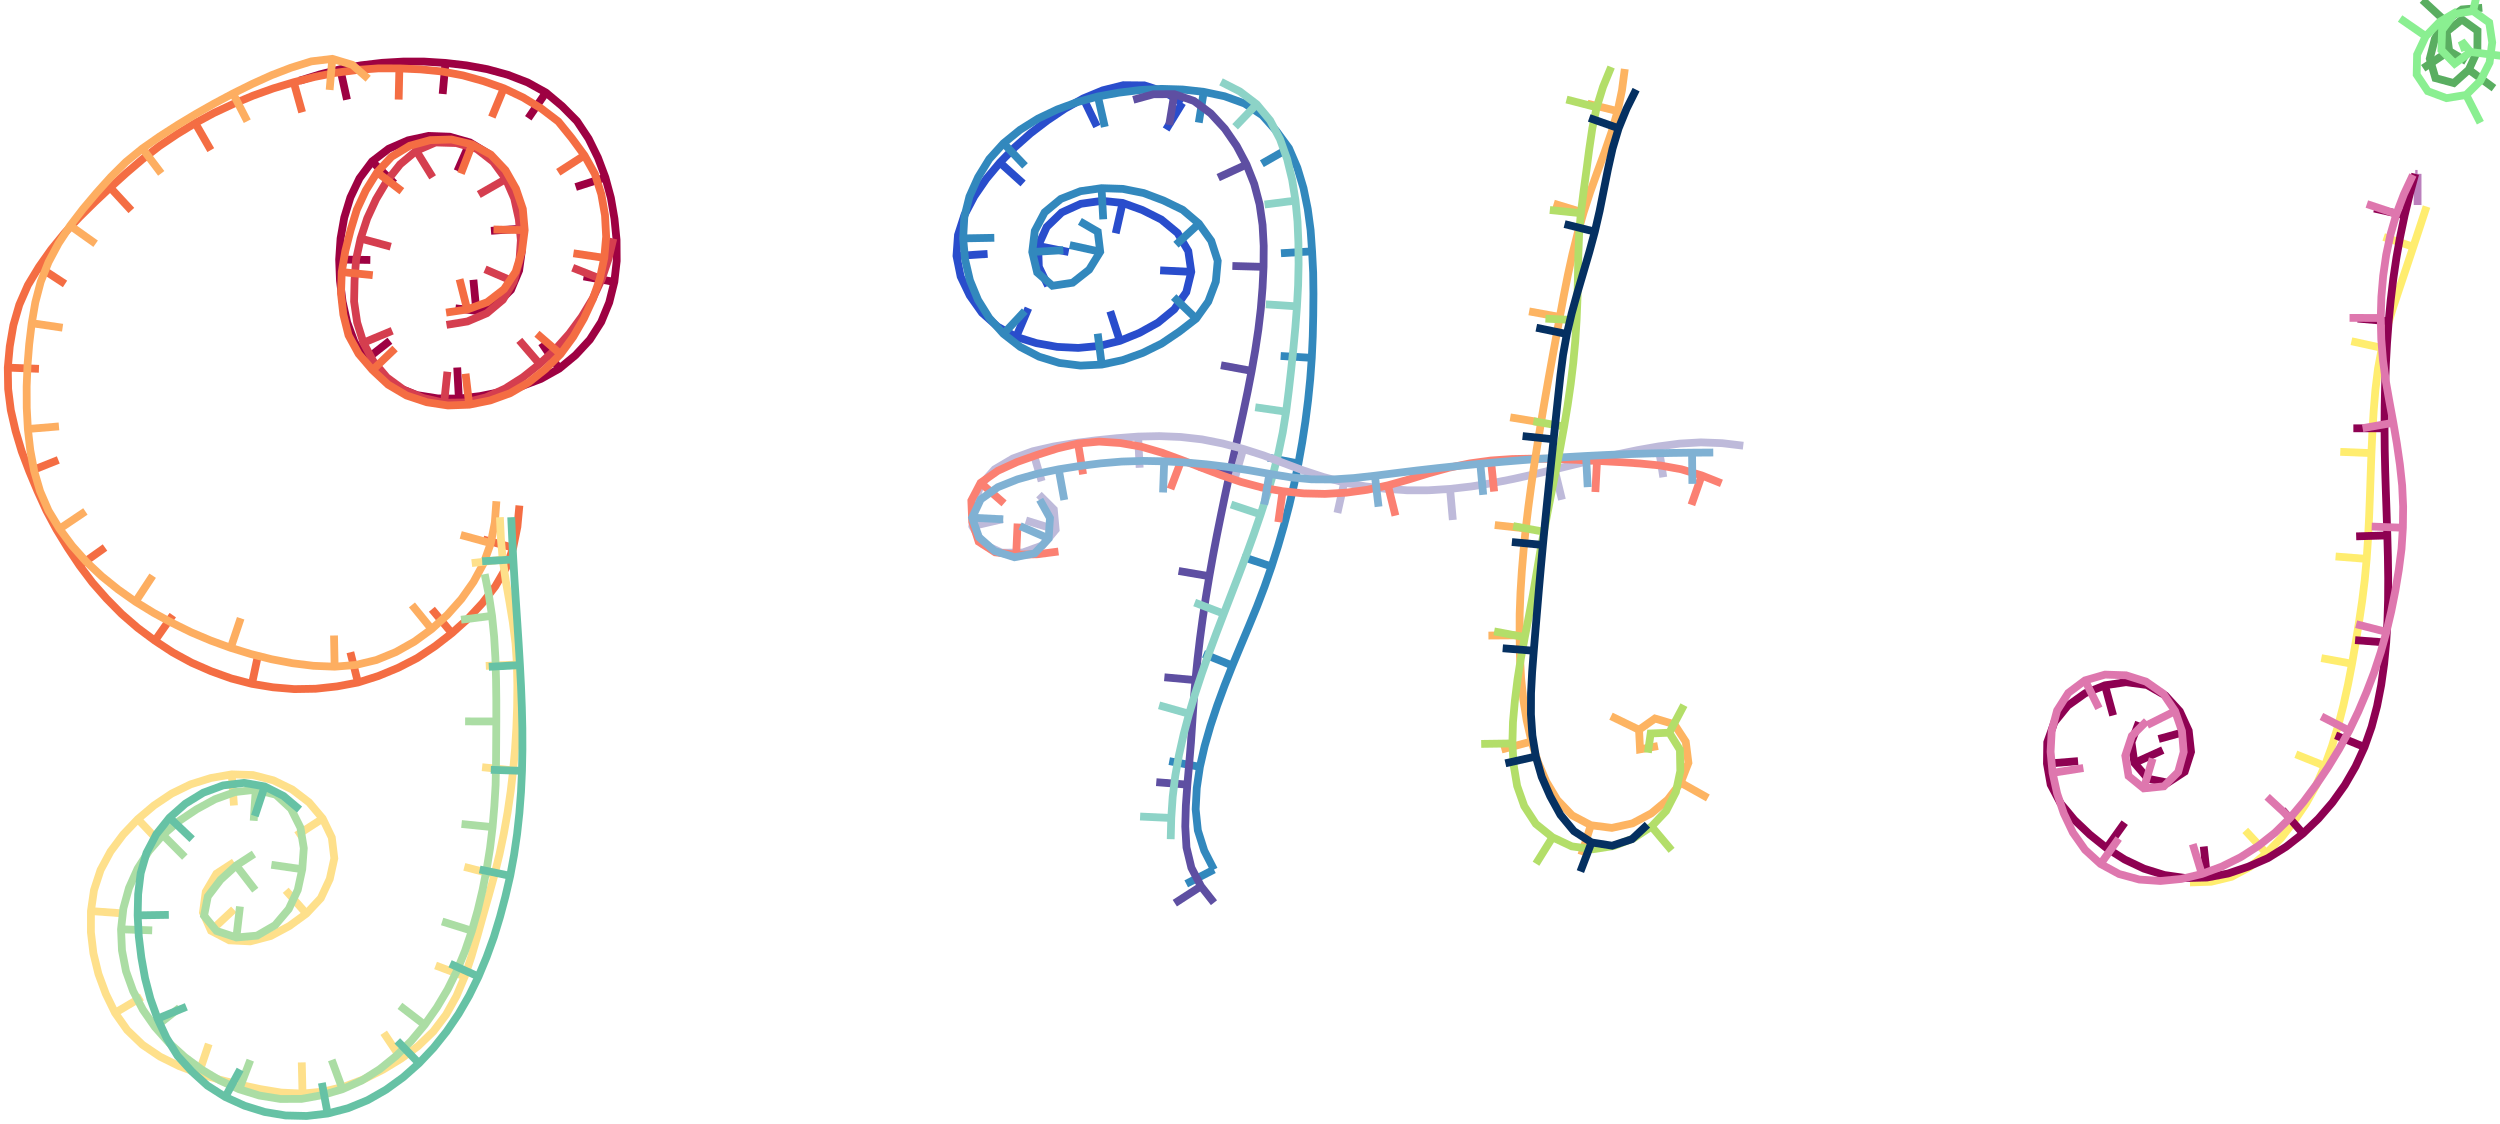 <svg viewBox = '-320.702 -144.159 641.404 288.318' xmlns = 'http://www.w3.org/2000/svg'>
<path stroke-width='2' fill='none' stroke='#9E0142' d='M -243.844 -123.459 L -238.659 -125.067 L -233.399 -126.404 L -228.065 -127.402 L -222.676 -128.041 L -217.259 -128.361 L -211.833 -128.357 L -206.417 -128.015 L -201.026 -127.389 L -195.688 -126.41 L -190.453 -124.983 L -185.389 -123.033 L -180.645 -120.416 L -176.486 -116.927 L -172.683 -113.082 L -169.682 -108.573 L -167.293 -103.705 L -165.386 -98.627 L -163.973 -93.391 L -163.054 -88.045 L -162.522 -82.644 L -162.481 -77.218 L -163.089 -71.826 L -164.397 -66.563 L -166.456 -61.552 L -169.375 -57.002 L -173.06 -53.022 L -177.228 -49.574 L -181.952 -46.937 L -187.023 -45.024 L -192.26 -43.604 L -197.579 -42.523 L -202.968 -41.882 L -208.393 -41.939 L -213.742 -42.793 L -218.741 -44.794 L -223.124 -47.992 L -226.956 -51.78 L -229.751 -56.402 L -231.637 -61.477 L -232.813 -66.769 L -233.477 -72.154 L -233.691 -77.576 L -233.323 -82.99 L -232.38 -88.333 L -230.8 -93.519 L -228.469 -98.406 L -225.243 -102.737 L -220.983 -105.993 L -216.014 -108.153 L -210.738 -109.29 L -205.342 -109.084 L -200.136 -107.613 L -195.513 -104.796 L -191.927 -100.733 L -189.298 -95.996 L -187.559 -90.865 L -186.763 -85.522 L -186.775 -80.095 L -187.517 -74.752 L -189.599 -69.781 L -193.389 -66.042 L -198.489 -64.412 L -203.845 -65.059' /><line stroke-width='2' x1='-233.399' y1='-126.404' x2='-231.677' y2='-118.592' fill='none' stroke='#9E0142' />
<line stroke-width='2' x1='-206.417' y1='-128.015' x2='-207.13' y2='-120.047' fill='none' stroke='#9E0142' />
<line stroke-width='2' x1='-180.645' y1='-120.416' x2='-185.169' y2='-113.818' fill='none' stroke='#9E0142' />
<line stroke-width='2' x1='-165.386' y1='-98.627' x2='-173.001' y2='-96.176' fill='none' stroke='#9E0142' />
<line stroke-width='2' x1='-163.089' y1='-71.826' x2='-170.962' y2='-73.242' fill='none' stroke='#9E0142' />
<line stroke-width='2' x1='-177.228' y1='-49.574' x2='-181.747' y2='-56.175' fill='none' stroke='#9E0142' />
<line stroke-width='2' x1='-202.968' y1='-41.882' x2='-203.399' y2='-49.87' fill='none' stroke='#9E0142' />
<line stroke-width='2' x1='-226.956' y1='-51.78' x2='-220.673' y2='-56.732' fill='none' stroke='#9E0142' />
<line stroke-width='2' x1='-233.691' y1='-77.576' x2='-225.692' y2='-77.463' fill='none' stroke='#9E0142' />
<line stroke-width='2' x1='-225.243' y1='-102.737' x2='-219.551' y2='-97.115' fill='none' stroke='#9E0142' />
<line stroke-width='2' x1='-200.136' y1='-107.613' x2='-203.335' y2='-100.28' fill='none' stroke='#9E0142' />
<line stroke-width='2' x1='-186.763' y1='-85.522' x2='-194.742' y2='-84.94' fill='none' stroke='#9E0142' />
<line stroke-width='2' x1='-198.489' y1='-64.412' x2='-199.245' y2='-72.376' fill='none' stroke='#9E0142' />
<path stroke-width='2' fill='none' stroke='#D53E4F' d='M -163.345 -82.959 L -164.61 -77.665 L -166.337 -72.507 L -168.62 -67.571 L -171.427 -62.912 L -174.654 -58.533 L -178.269 -54.471 L -182.259 -50.774 L -186.514 -47.382 L -191.105 -44.468 L -196.049 -42.201 L -201.326 -40.896 L -206.753 -40.83 L -212.054 -42.028 L -217.059 -44.103 L -221.423 -47.299 L -224.915 -51.439 L -227.463 -56.224 L -229.07 -61.408 L -229.856 -66.786 L -229.738 -72.22 L -229.333 -77.647 L -228.179 -82.965 L -226.49 -88.135 L -224.212 -93.074 L -221.423 -97.742 L -218.052 -101.996 L -213.906 -105.473 L -208.959 -107.613 L -203.617 -107.45 L -198.391 -105.961 L -194.132 -102.619 L -190.927 -98.231 L -188.767 -93.253 L -187.594 -87.942 L -187.067 -82.535 L -187.437 -77.126 L -188.922 -71.917 L -191.674 -67.269 L -195.796 -63.801 L -200.784 -61.684 L -206.148 -60.814' /><line stroke-width='2' x1='-166.337' y1='-72.507' x2='-173.772' y2='-75.461' fill='none' stroke='#D53E4F' />
<line stroke-width='2' x1='-182.259' y1='-50.774' x2='-187.474' y2='-56.84' fill='none' stroke='#D53E4F' />
<line stroke-width='2' x1='-206.753' y1='-40.83' x2='-205.914' y2='-48.786' fill='none' stroke='#D53E4F' />
<line stroke-width='2' x1='-227.463' y1='-56.224' x2='-220.079' y2='-59.302' fill='none' stroke='#D53E4F' />
<line stroke-width='2' x1='-228.179' y1='-82.965' x2='-220.457' y2='-80.872' fill='none' stroke='#D53E4F' />
<line stroke-width='2' x1='-213.906' y1='-105.473' x2='-209.704' y2='-98.666' fill='none' stroke='#D53E4F' />
<line stroke-width='2' x1='-190.927' y1='-98.231' x2='-197.869' y2='-94.255' fill='none' stroke='#D53E4F' />
<line stroke-width='2' x1='-188.922' y1='-71.917' x2='-196.271' y2='-75.077' fill='none' stroke='#D53E4F' />
<path stroke-width='2' fill='none' stroke='#F46D43' d='M -187.445 -14.459 L -187.958 -8.997 L -189.048 -3.623 L -190.864 1.535 L -193.619 6.267 L -196.965 10.611 L -200.693 14.631 L -204.774 18.294 L -209.113 21.651 L -213.685 24.683 L -218.566 27.187 L -223.637 29.283 L -228.861 30.941 L -234.253 31.95 L -239.706 32.548 L -245.185 32.642 L -250.649 32.179 L -256.062 31.29 L -261.368 29.908 L -266.531 28.054 L -271.559 25.856 L -276.378 23.233 L -280.962 20.219 L -285.363 16.942 L -289.506 13.351 L -293.355 9.441 L -296.98 5.323 L -300.284 0.946 L -303.331 -3.617 L -306.191 -8.3 L -308.782 -13.137 L -311.058 -18.131 L -313.175 -23.194 L -315.125 -28.321 L -316.702 -33.576 L -317.931 -38.921 L -318.615 -44.357 L -318.702 -49.84 L -318.198 -55.299 L -317.274 -60.707 L -315.75 -65.976 L -313.55 -70.999 L -310.71 -75.692 L -307.544 -80.173 L -304.079 -84.425 L -300.33 -88.43 L -296.419 -92.28 L -292.425 -96.043 L -288.351 -99.72 L -284.178 -103.284 L -279.852 -106.66 L -275.298 -109.722 L -270.615 -112.582 L -265.79 -115.191 L -260.814 -117.505 L -255.753 -119.625 L -250.59 -121.479 L -245.336 -123.059 L -240.02 -124.421 L -234.635 -125.473 L -229.196 -126.204 L -223.725 -126.613 L -218.238 -126.61 L -212.757 -126.359 L -207.297 -125.819 L -201.91 -124.814 L -196.628 -123.333 L -191.454 -121.509 L -186.507 -119.149 L -181.816 -116.305 L -177.453 -112.984 L -174 -108.719 L -170.754 -104.297 L -168.078 -99.535 L -166.425 -94.316 L -165.477 -88.917 L -165.189 -83.446 L -165.669 -77.99 L -166.805 -72.626 L -168.593 -67.442 L -170.898 -62.464 L -173.649 -57.718 L -176.889 -53.303 L -180.788 -49.449 L -185.078 -46.036 L -189.801 -43.283 L -194.946 -41.42 L -200.316 -40.332 L -205.788 -40.133 L -211.203 -40.961 L -216.403 -42.691 L -221.117 -45.467 L -225.125 -49.209 L -228.687 -53.375 L -231.283 -58.13 L -232.608 -63.443 L -233.213 -68.889 L -233.026 -74.362 L -232.108 -79.767 L -230.763 -85.087 L -229.166 -90.334 L -226.85 -95.305 L -223.955 -99.956 L -220.25 -103.945 L -215.583 -106.759 L -210.335 -108.208 L -204.874 -108.368 L -199.569 -107.109 L -194.776 -104.478 L -191.022 -100.497 L -188.319 -95.73 L -186.569 -90.552 L -186.091 -85.116 L -186.794 -79.688 L -188.394 -74.457 L -191.394 -69.957 L -195.704 -66.625 L -200.831 -64.763 L -206.254 -63.958' /><line stroke-width='2' x1='-189.048' y1='-3.623' x2='-196.759' y2='-5.751' fill='none' stroke='#F46D43' />
<line stroke-width='2' x1='-204.774' y1='18.294' x2='-209.897' y2='12.15' fill='none' stroke='#F46D43' />
<line stroke-width='2' x1='-228.861' y1='30.941' x2='-230.811' y2='23.182' fill='none' stroke='#F46D43' />
<line stroke-width='2' x1='-256.062' y1='31.29' x2='-254.403' y2='23.464' fill='none' stroke='#F46D43' />
<line stroke-width='2' x1='-280.962' y1='20.219' x2='-276.374' y2='13.665' fill='none' stroke='#F46D43' />
<line stroke-width='2' x1='-300.284' y1='0.946' x2='-293.762' y2='-3.687' fill='none' stroke='#F46D43' />
<line stroke-width='2' x1='-313.175' y1='-23.194' x2='-305.745' y2='-26.16' fill='none' stroke='#F46D43' />
<line stroke-width='2' x1='-318.702' y1='-49.84' x2='-310.708' y2='-49.535' fill='none' stroke='#F46D43' />
<line stroke-width='2' x1='-310.71' y1='-75.692' x2='-304.016' y2='-71.311' fill='none' stroke='#F46D43' />
<line stroke-width='2' x1='-292.425' y1='-96.043' x2='-287.001' y2='-90.162' fill='none' stroke='#F46D43' />
<line stroke-width='2' x1='-270.615' y1='-112.582' x2='-266.626' y2='-105.647' fill='none' stroke='#F46D43' />
<line stroke-width='2' x1='-245.336' y1='-123.059' x2='-243.191' y2='-115.352' fill='none' stroke='#F46D43' />
<line stroke-width='2' x1='-218.238' y1='-126.61' x2='-218.423' y2='-118.612' fill='none' stroke='#F46D43' />
<line stroke-width='2' x1='-191.454' y1='-121.509' x2='-194.511' y2='-114.116' fill='none' stroke='#F46D43' />
<line stroke-width='2' x1='-170.754' y1='-104.297' x2='-177.477' y2='-99.962' fill='none' stroke='#F46D43' />
<line stroke-width='2' x1='-165.669' y1='-77.99' x2='-173.581' y2='-79.172' fill='none' stroke='#F46D43' />
<line stroke-width='2' x1='-176.889' y1='-53.303' x2='-182.944' y2='-58.531' fill='none' stroke='#F46D43' />
<line stroke-width='2' x1='-200.316' y1='-40.332' x2='-201.259' y2='-48.276' fill='none' stroke='#F46D43' />
<line stroke-width='2' x1='-225.125' y1='-49.209' x2='-219.346' y2='-54.741' fill='none' stroke='#F46D43' />
<line stroke-width='2' x1='-233.026' y1='-74.362' x2='-225.067' y2='-73.554' fill='none' stroke='#F46D43' />
<line stroke-width='2' x1='-223.955' y1='-99.956' x2='-217.599' y2='-95.099' fill='none' stroke='#F46D43' />
<line stroke-width='2' x1='-199.569' y1='-107.109' x2='-202.443' y2='-99.643' fill='none' stroke='#F46D43' />
<line stroke-width='2' x1='-186.091' y1='-85.116' x2='-194.089' y2='-85.28' fill='none' stroke='#F46D43' />
<line stroke-width='2' x1='-200.831' y1='-64.763' x2='-202.794' y2='-72.519' fill='none' stroke='#F46D43' />
<path stroke-width='2' fill='none' stroke='#FDAE61' d='M -193.345 -15.559 L -193.741 -10.133 L -194.78 -4.797 L -196.606 0.317 L -199.192 5.097 L -202.328 9.537 L -205.94 13.599 L -209.971 17.248 L -214.368 20.447 L -219.106 23.117 L -224.14 25.179 L -229.427 26.449 L -234.847 26.884 L -240.281 26.662 L -245.681 25.997 L -251.026 24.98 L -256.303 23.654 L -261.504 22.053 L -266.618 20.192 L -271.63 18.072 L -276.514 15.671 L -281.295 13.07 L -285.934 10.226 L -290.38 7.09 L -294.618 3.678 L -298.583 -0.045 L -302.192 -4.113 L -305.432 -8.482 L -308.255 -13.13 L -310.415 -18.12 L -311.939 -23.343 L -312.942 -28.691 L -313.552 -34.098 L -313.843 -39.532 L -313.864 -44.974 L -313.648 -50.411 L -313.212 -55.836 L -312.559 -61.239 L -311.637 -66.602 L -310.259 -71.865 L -308.248 -76.92 L -305.685 -81.719 L -302.69 -86.261 L -299.383 -90.582 L -295.874 -94.742 L -292.235 -98.789 L -288.377 -102.624 L -284.164 -106.061 L -279.703 -109.177 L -275.123 -112.117 L -270.46 -114.925 L -265.727 -117.613 L -260.924 -120.172 L -256.048 -122.591 L -251.093 -124.84 L -246.017 -126.795 L -240.823 -128.416 L -235.45 -129.061 L -230.31 -127.526 L -226.244 -123.959' /><line stroke-width='2' x1='-194.78' y1='-4.797' x2='-202.495' y2='-6.913' fill='none' stroke='#FDAE61' />
<line stroke-width='2' x1='-209.971' y1='17.248' x2='-215.016' y2='11.04' fill='none' stroke='#FDAE61' />
<line stroke-width='2' x1='-234.847' y1='26.884' x2='-235.003' y2='18.885' fill='none' stroke='#FDAE61' />
<line stroke-width='2' x1='-261.504' y1='22.053' x2='-258.958' y2='14.469' fill='none' stroke='#FDAE61' />
<line stroke-width='2' x1='-285.934' y1='10.226' x2='-281.535' y2='3.543' fill='none' stroke='#FDAE61' />
<line stroke-width='2' x1='-305.432' y1='-8.482' x2='-298.793' y2='-12.946' fill='none' stroke='#FDAE61' />
<line stroke-width='2' x1='-313.552' y1='-34.098' x2='-305.579' y2='-34.761' fill='none' stroke='#FDAE61' />
<line stroke-width='2' x1='-312.559' y1='-61.239' x2='-304.643' y2='-60.081' fill='none' stroke='#FDAE61' />
<line stroke-width='2' x1='-302.69' y1='-86.261' x2='-296.17' y2='-81.625' fill='none' stroke='#FDAE61' />
<line stroke-width='2' x1='-284.164' y1='-106.061' x2='-279.341' y2='-99.678' fill='none' stroke='#FDAE61' />
<line stroke-width='2' x1='-260.924' y1='-120.172' x2='-257.265' y2='-113.058' fill='none' stroke='#FDAE61' />
<line stroke-width='2' x1='-235.45' y1='-129.061' x2='-236.131' y2='-121.09' fill='none' stroke='#FDAE61' />
<path stroke-width='2' fill='none' stroke='#FEE08B' d='M -192.445 -11.459 L -192.197 -6.023 L -191.725 -0.603 L -190.957 4.783 L -190.017 10.143 L -189.131 15.512 L -188.439 20.907 L -188.074 26.334 L -187.97 31.774 L -188.029 37.215 L -188.228 42.653 L -188.562 48.084 L -189.054 53.503 L -189.69 58.907 L -190.478 64.291 L -191.43 69.649 L -192.545 74.974 L -193.837 80.259 L -195.285 85.505 L -196.77 90.74 L -198.228 95.982 L -199.748 101.207 L -201.469 106.369 L -203.59 111.378 L -206.238 116.127 L -209.513 120.459 L -213.426 124.225 L -217.799 127.455 L -222.446 130.279 L -227.31 132.708 L -232.394 134.63 L -237.678 135.897 L -243.088 136.413 L -248.519 136.159 L -253.887 135.272 L -259.206 134.125 L -264.487 132.817 L -269.699 131.259 L -274.788 129.343 L -279.657 126.93 L -284.151 123.886 L -288.063 120.129 L -291.187 115.695 L -293.564 110.808 L -295.45 105.706 L -296.738 100.422 L -297.378 95.022 L -297.371 89.588 L -296.59 84.216 L -294.907 79.061 L -292.334 74.285 L -289.079 69.936 L -285.337 65.994 L -281.186 62.483 L -276.671 59.453 L -271.785 57.068 L -266.593 55.447 L -261.244 54.514 L -255.828 54.684 L -250.58 56.041 L -245.706 58.413 L -241.406 61.707 L -237.919 65.848 L -235.577 70.72 L -234.93 76.072 L -236.098 81.355 L -238.391 86.277 L -242.1 90.244 L -246.499 93.44 L -251.277 95.995 L -256.505 97.362 L -261.864 97.093 L -266.561 94.632 L -268.632 89.948 L -267.911 84.636 L -265.172 79.989 L -260.644 77.041' /><line stroke-width='2' x1='-191.725' y1='-0.603' x2='-199.673' y2='0.309' fill='none' stroke='#FEE08B' />
<line stroke-width='2' x1='-188.074' y1='26.334' x2='-196.067' y2='26.68' fill='none' stroke='#FEE08B' />
<line stroke-width='2' x1='-189.054' y1='53.503' x2='-197.011' y2='52.674' fill='none' stroke='#FEE08B' />
<line stroke-width='2' x1='-193.837' y1='80.259' x2='-201.58' y2='78.245' fill='none' stroke='#FEE08B' />
<line stroke-width='2' x1='-201.469' y1='106.369' x2='-208.953' y2='103.542' fill='none' stroke='#FEE08B' />
<line stroke-width='2' x1='-217.799' y1='127.455' x2='-222.257' y2='120.812' fill='none' stroke='#FEE08B' />
<line stroke-width='2' x1='-243.088' y1='136.413' x2='-243.282' y2='128.415' fill='none' stroke='#FEE08B' />
<line stroke-width='2' x1='-269.699' y1='131.259' x2='-267.143' y2='123.679' fill='none' stroke='#FEE08B' />
<line stroke-width='2' x1='-291.187' y1='115.695' x2='-284.297' y2='111.629' fill='none' stroke='#FEE08B' />
<line stroke-width='2' x1='-297.371' y1='89.588' x2='-289.392' y2='90.17' fill='none' stroke='#FEE08B' />
<line stroke-width='2' x1='-285.337' y1='65.994' x2='-279.844' y2='71.811' fill='none' stroke='#FEE08B' />
<line stroke-width='2' x1='-261.244' y1='54.514' x2='-260.68' y2='62.494' fill='none' stroke='#FEE08B' />
<line stroke-width='2' x1='-237.919' y1='65.848' x2='-244.637' y2='70.192' fill='none' stroke='#FEE08B' />
<line stroke-width='2' x1='-242.1' y1='90.244' x2='-247.397' y2='84.249' fill='none' stroke='#FEE08B' />
<line stroke-width='2' x1='-266.561' y1='94.632' x2='-260.72' y2='89.166' fill='none' stroke='#FEE08B' />
<path stroke-width='2' fill='none' stroke='#ABDDA4' d='M -196.345 3.141 L -195.288 8.467 L -194.469 13.835 L -193.924 19.236 L -193.604 24.657 L -193.436 30.084 L -193.369 35.514 L -193.37 40.944 L -193.402 46.374 L -193.442 51.804 L -193.547 57.233 L -193.87 62.654 L -194.327 68.065 L -194.978 73.455 L -195.837 78.816 L -196.889 84.143 L -198.145 89.425 L -199.631 94.647 L -201.379 99.787 L -203.437 104.81 L -205.847 109.675 L -208.629 114.338 L -211.751 118.778 L -215.234 122.94 L -219.08 126.765 L -223.302 130.17 L -227.888 133.062 L -232.831 135.28 L -238.034 136.809 L -243.373 137.781 L -248.796 137.788 L -254.152 136.914 L -259.333 135.309 L -264.268 133.058 L -268.923 130.272 L -273.285 127.046 L -277.316 123.416 L -280.926 119.369 L -284.033 114.923 L -286.546 110.116 L -288.377 105.008 L -289.41 99.681 L -289.649 94.264 L -289.047 88.879 L -287.611 83.655 L -285.399 78.71 L -282.475 74.149 L -278.923 70.054 L -274.815 66.519 L -270.307 63.498 L -265.544 60.893 L -260.444 59.058 L -255.085 58.443 L -249.926 59.739 L -246.044 63.337 L -243.625 68.169 L -242.76 73.462 L -243.16 78.864 L -244.308 84.166 L -246.619 89.067 L -250.112 93.195 L -254.751 95.888 L -260.058 96.36 L -265.165 94.677 L -268.353 90.782 L -267.383 85.833 L -264.107 81.541 L -260.098 77.89 L -255.544 74.941' /><line stroke-width='2' x1='-194.469' y1='13.835' x2='-202.405' y2='14.839' fill='none' stroke='#ABDDA4' />
<line stroke-width='2' x1='-193.37' y1='40.944' x2='-201.37' y2='40.92' fill='none' stroke='#ABDDA4' />
<line stroke-width='2' x1='-194.327' y1='68.065' x2='-202.285' y2='67.249' fill='none' stroke='#ABDDA4' />
<line stroke-width='2' x1='-199.631' y1='94.647' x2='-207.268' y2='92.264' fill='none' stroke='#ABDDA4' />
<line stroke-width='2' x1='-211.751' y1='118.778' x2='-218.096' y2='113.906' fill='none' stroke='#ABDDA4' />
<line stroke-width='2' x1='-232.831' y1='135.28' x2='-235.602' y2='127.775' fill='none' stroke='#ABDDA4' />
<line stroke-width='2' x1='-259.333' y1='135.309' x2='-256.484' y2='127.834' fill='none' stroke='#ABDDA4' />
<line stroke-width='2' x1='-280.926' y1='119.369' x2='-274.652' y2='114.406' fill='none' stroke='#ABDDA4' />
<line stroke-width='2' x1='-289.649' y1='94.264' x2='-281.654' y2='94.534' fill='none' stroke='#ABDDA4' />
<line stroke-width='2' x1='-278.923' y1='70.054' x2='-273.278' y2='75.722' fill='none' stroke='#ABDDA4' />
<line stroke-width='2' x1='-255.085' y1='58.443' x2='-255.613' y2='66.425' fill='none' stroke='#ABDDA4' />
<line stroke-width='2' x1='-243.16' y1='78.864' x2='-251.077' y2='77.719' fill='none' stroke='#ABDDA4' />
<line stroke-width='2' x1='-260.058' y1='96.36' x2='-259.141' y2='88.412' fill='none' stroke='#ABDDA4' />
<line stroke-width='2' x1='-260.098' y1='77.89' x2='-255.214' y2='84.226' fill='none' stroke='#ABDDA4' />
<path stroke-width='2' fill='none' stroke='#66C2A5' d='M -189.545 -11.459 L -189.294 -6.035 L -189.013 -0.614 L -188.692 4.806 L -188.341 10.224 L -187.981 15.641 L -187.631 21.059 L -187.307 26.479 L -187.029 31.901 L -186.816 37.326 L -186.687 42.753 L -186.671 48.182 L -186.78 53.61 L -187.035 59.033 L -187.449 64.446 L -188.039 69.842 L -188.822 75.214 L -189.807 80.552 L -191.035 85.84 L -192.427 91.087 L -194.01 96.28 L -195.859 101.384 L -197.942 106.397 L -200.33 111.27 L -203.045 115.968 L -206.096 120.455 L -209.484 124.694 L -213.207 128.64 L -217.27 132.236 L -221.665 135.418 L -226.379 138.106 L -231.399 140.163 L -236.646 141.529 L -242.029 142.159 L -247.446 142.026 L -252.79 141.135 L -257.965 139.526 L -262.903 137.287 L -267.475 134.376 L -271.49 130.733 L -275.142 126.722 L -277.989 122.103 L -280.289 117.19 L -282.116 112.081 L -283.485 106.832 L -284.443 101.49 L -285.092 96.102 L -285.387 90.683 L -285.261 85.258 L -284.612 79.87 L -283.11 74.66 L -280.59 69.864 L -277.21 65.632 L -273.154 62.044 L -268.541 59.217 L -263.47 57.349 L -258.113 56.693 L -252.808 57.611 L -247.988 60.048 L -243.844 63.541' /><line stroke-width='2' x1='-189.013' y1='-0.614' x2='-197' y2='-0.17' fill='none' stroke='#66C2A5' />
<line stroke-width='2' x1='-187.307' y1='26.479' x2='-195.295' y2='26.922' fill='none' stroke='#66C2A5' />
<line stroke-width='2' x1='-186.78' y1='53.61' x2='-194.776' y2='53.342' fill='none' stroke='#66C2A5' />
<line stroke-width='2' x1='-189.807' y1='80.552' x2='-197.639' y2='78.921' fill='none' stroke='#66C2A5' />
<line stroke-width='2' x1='-197.942' y1='106.397' x2='-205.231' y2='103.1' fill='none' stroke='#66C2A5' />
<line stroke-width='2' x1='-213.207' y1='128.64' x2='-218.773' y2='122.894' fill='none' stroke='#66C2A5' />
<line stroke-width='2' x1='-236.646' y1='141.529' x2='-238.123' y2='133.666' fill='none' stroke='#66C2A5' />
<line stroke-width='2' x1='-262.903' y1='137.287' x2='-259.094' y2='130.252' fill='none' stroke='#66C2A5' />
<line stroke-width='2' x1='-280.289' y1='117.19' x2='-272.891' y2='114.144' fill='none' stroke='#66C2A5' />
<line stroke-width='2' x1='-285.387' y1='90.683' x2='-277.388' y2='90.559' fill='none' stroke='#66C2A5' />
<line stroke-width='2' x1='-277.21' y1='65.632' x2='-271.412' y2='71.144' fill='none' stroke='#66C2A5' />
<line stroke-width='2' x1='-252.808' y1='57.611' x2='-255.323' y2='65.206' fill='none' stroke='#66C2A5' />
<path stroke-width='2' fill='none' stroke='#294dcc' d='M -51.812 -70.839 L -54.174 -75.697 L -54.367 -81.045 L -52.16 -85.933 L -48.303 -89.655 L -43.405 -91.872 L -38.066 -92.627 L -32.688 -92.102 L -27.612 -90.269 L -22.759 -87.835 L -18.585 -84.389 L -15.835 -79.739 L -15.066 -74.405 L -16.345 -69.196 L -19.439 -64.792 L -23.621 -61.372 L -28.367 -58.755 L -33.389 -56.702 L -38.65 -55.412 L -44.049 -54.896 L -49.467 -55.161 L -54.809 -56.123 L -59.987 -57.729 L -64.733 -60.337 L -68.766 -63.915 L -71.897 -68.342 L -74.231 -73.212 L -75.306 -78.496 L -74.918 -83.871 L -73.254 -89.017 L -70.728 -93.815 L -67.649 -98.285 L -64.165 -102.449 L -60.38 -106.342 L -56.319 -109.944 L -52.005 -113.24 L -47.5 -116.269 L -42.765 -118.912 L -37.756 -120.99 L -32.501 -122.302 L -27.108 -122.25 L -21.969 -120.59 L -17.345 -117.759' /><line stroke-width='2' x1='-54.367' y1='-81.045' x2='-46.517' y2='-79.502' fill='none' stroke='#294dcc' />
<line stroke-width='2' x1='-32.688' y1='-92.102' x2='-34.449' y2='-84.299' fill='none' stroke='#294dcc' />
<line stroke-width='2' x1='-15.066' y1='-74.405' x2='-23.056' y2='-74.795' fill='none' stroke='#294dcc' />
<line stroke-width='2' x1='-33.389' y1='-56.702' x2='-35.862' y2='-64.31' fill='none' stroke='#294dcc' />
<line stroke-width='2' x1='-59.987' y1='-57.729' x2='-56.859' y2='-65.092' fill='none' stroke='#294dcc' />
<line stroke-width='2' x1='-75.306' y1='-78.496' x2='-67.323' y2='-79.01' fill='none' stroke='#294dcc' />
<line stroke-width='2' x1='-64.165' y1='-102.449' x2='-58.225' y2='-97.091' fill='none' stroke='#294dcc' />
<line stroke-width='2' x1='-42.765' y1='-118.912' x2='-39.276' y2='-111.713' fill='none' stroke='#294dcc' />
<line stroke-width='2' x1='-17.345' y1='-117.759' x2='-21.521' y2='-110.936' fill='none' stroke='#294dcc' />
<path stroke-width='2' fill='none' stroke='#3288BD' d='M -43.645 -87.359 L -39.056 -84.701 L -38.433 -79.564 L -41.266 -74.97 L -45.509 -71.623 L -50.687 -70.844 L -54.602 -74.244 L -55.867 -79.511 L -55.217 -84.908 L -52.693 -89.681 L -48.53 -93.127 L -43.477 -95.112 L -38.087 -95.879 L -32.634 -95.698 L -27.283 -94.634 L -22.175 -92.705 L -17.262 -90.317 L -13.106 -86.786 L -9.944 -82.365 L -8.28 -77.224 L -8.769 -71.9 L -10.7 -66.786 L -13.821 -62.406 L -18.13 -59.08 L -22.659 -56.017 L -27.559 -53.601 L -32.704 -51.76 L -38.044 -50.623 L -43.492 -50.363 L -48.901 -51.04 L -54.109 -52.646 L -58.949 -55.151 L -63.254 -58.496 L -66.888 -62.563 L -69.78 -67.195 L -71.86 -72.246 L -73.1 -77.566 L -73.602 -83.002 L -73.294 -88.448 L -71.984 -93.728 L -69.75 -98.708 L -66.886 -103.355 L -63.235 -107.4 L -58.998 -110.847 L -54.363 -113.742 L -49.424 -116.084 L -44.294 -117.968 L -39.022 -119.406 L -33.646 -120.383 L -28.22 -121.058 L -22.766 -121.36 L -17.303 -121.196 L -11.872 -120.593 L -6.524 -119.464 L -1.39 -117.605 L 3.14 -114.598 L 6.781 -110.519 L 9.988 -106.142 L 12.149 -101.13 L 13.723 -95.898 L 14.816 -90.545 L 15.546 -85.127 L 15.927 -79.674 L 16.206 -74.214 L 16.277 -68.746 L 16.225 -63.279 L 16.099 -57.812 L 15.848 -52.35 L 15.45 -46.897 L 14.902 -41.457 L 14.213 -36.033 L 13.386 -30.628 L 12.421 -25.246 L 11.318 -19.891 L 10.076 -14.566 L 8.696 -9.276 L 7.179 -4.022 L 5.527 1.19 L 3.73 6.353 L 1.78 11.461 L -0.3 16.518 L -2.415 21.56 L -4.512 26.61 L -6.525 31.694 L -8.412 36.826 L -10.133 42.015 L -11.639 47.27 L -12.856 52.599 L -13.661 58.002 L -13.944 63.458 L -13.38 68.881 L -11.738 74.081 L -9.245 78.941' /><line stroke-width='2' x1='-38.433' y1='-79.564' x2='-46.247' y2='-81.278' fill='none' stroke='#3288BD' />
<line stroke-width='2' x1='-55.867' y1='-79.511' x2='-47.881' y2='-79.974' fill='none' stroke='#3288BD' />
<line stroke-width='2' x1='-38.087' y1='-95.879' x2='-37.655' y2='-87.891' fill='none' stroke='#3288BD' />
<line stroke-width='2' x1='-13.106' y1='-86.786' x2='-18.994' y2='-81.37' fill='none' stroke='#3288BD' />
<line stroke-width='2' x1='-13.821' y1='-62.406' x2='-19.586' y2='-67.953' fill='none' stroke='#3288BD' />
<line stroke-width='2' x1='-38.044' y1='-50.623' x2='-39.071' y2='-58.556' fill='none' stroke='#3288BD' />
<line stroke-width='2' x1='-63.254' y1='-58.496' x2='-57.794' y2='-64.343' fill='none' stroke='#3288BD' />
<line stroke-width='2' x1='-73.602' y1='-83.002' x2='-65.603' y2='-83.145' fill='none' stroke='#3288BD' />
<line stroke-width='2' x1='-63.235' y1='-107.4' x2='-57.725' y2='-101.6' fill='none' stroke='#3288BD' />
<line stroke-width='2' x1='-39.022' y1='-119.406' x2='-37.253' y2='-111.604' fill='none' stroke='#3288BD' />
<line stroke-width='2' x1='-11.872' y1='-120.593' x2='-13.141' y2='-112.694' fill='none' stroke='#3288BD' />
<line stroke-width='2' x1='9.988' y1='-106.142' x2='3.044' y2='-102.169' fill='none' stroke='#3288BD' />
<line stroke-width='2' x1='15.927' y1='-79.674' x2='7.941' y2='-79.191' fill='none' stroke='#3288BD' />
<line stroke-width='2' x1='15.848' y1='-52.35' x2='7.862' y2='-52.825' fill='none' stroke='#3288BD' />
<line stroke-width='2' x1='12.421' y1='-25.246' x2='4.565' y2='-26.759' fill='none' stroke='#3288BD' />
<line stroke-width='2' x1='5.527' y1='1.19' x2='-2.064' y2='-1.334' fill='none' stroke='#3288BD' />
<line stroke-width='2' x1='-4.512' y1='26.61' x2='-11.926' y2='23.603' fill='none' stroke='#3288BD' />
<line stroke-width='2' x1='-12.856' y1='52.599' x2='-20.718' y2='51.117' fill='none' stroke='#3288BD' />
<line stroke-width='2' x1='-9.245' y1='78.941' x2='-16.363' y2='82.593' fill='none' stroke='#3288BD' />
<path stroke-width='2' fill='none' stroke='#5E4FA2' d='M -29.945 -118.559 L -24.767 -119.977 L -19.423 -120.005 L -14.389 -118.265 L -10.089 -115.071 L -6.455 -111.123 L -3.41 -106.699 L -0.896 -101.951 L 1.084 -96.955 L 2.459 -91.761 L 3.222 -86.44 L 3.518 -81.07 L 3.475 -75.691 L 3.213 -70.318 L 2.777 -64.957 L 2.145 -59.616 L 1.346 -54.297 L 0.42 -48.998 L -0.605 -43.717 L -1.705 -38.452 L -2.853 -33.196 L -4.025 -27.946 L -5.193 -22.695 L -6.327 -17.437 L -7.42 -12.17 L -8.487 -6.897 L -9.493 -1.613 L -10.437 3.683 L -11.312 8.99 L -12.112 14.31 L -12.83 19.641 L -13.461 24.983 L -14.002 30.335 L -14.444 35.696 L -14.803 41.063 L -15.157 46.431 L -15.602 51.791 L -16.071 57.15 L -16.456 62.516 L -16.608 67.89 L -16.298 73.256 L -15.041 78.465 L -12.573 83.222 L -9.245 87.441' /><line stroke-width='2' x1='-19.423' y1='-120.005' x2='-20.728' y2='-112.112' fill='none' stroke='#5E4FA2' />
<line stroke-width='2' x1='-0.896' y1='-101.951' x2='-8.161' y2='-98.6' fill='none' stroke='#5E4FA2' />
<line stroke-width='2' x1='3.475' y1='-75.691' x2='-4.522' y2='-75.918' fill='none' stroke='#5E4FA2' />
<line stroke-width='2' x1='0.42' y1='-48.998' x2='-7.448' y2='-50.449' fill='none' stroke='#5E4FA2' />
<line stroke-width='2' x1='-5.193' y1='-22.695' x2='-13.007' y2='-24.407' fill='none' stroke='#5E4FA2' />
<line stroke-width='2' x1='-10.437' y1='3.683' x2='-18.321' y2='2.33' fill='none' stroke='#5E4FA2' />
<line stroke-width='2' x1='-14.002' y1='30.335' x2='-21.969' y2='29.604' fill='none' stroke='#5E4FA2' />
<line stroke-width='2' x1='-16.071' y1='57.15' x2='-24.046' y2='56.515' fill='none' stroke='#5E4FA2' />
<line stroke-width='2' x1='-12.573' y1='83.222' x2='-19.294' y2='87.561' fill='none' stroke='#5E4FA2' />
<path stroke-width='2' fill='none' stroke='#8DD3C7' d='M -7.445 -123.159 L -2.605 -120.694 L 1.708 -117.413 L 5.168 -113.252 L 7.702 -108.456 L 9.531 -103.345 L 10.812 -98.067 L 11.674 -92.701 L 12.191 -87.29 L 12.418 -81.859 L 12.463 -76.422 L 12.344 -70.987 L 12.05 -65.558 L 11.636 -60.138 L 11.129 -54.725 L 10.557 -49.318 L 9.947 -43.916 L 9.263 -38.522 L 8.39 -33.156 L 7.274 -27.835 L 5.932 -22.567 L 4.406 -17.349 L 2.724 -12.179 L 0.956 -7.038 L -0.896 -1.927 L -2.816 3.16 L -4.77 8.233 L -6.729 13.305 L -8.669 18.384 L -10.558 23.482 L -12.365 28.61 L -14.066 33.773 L -15.63 38.98 L -17.023 44.234 L -18.217 49.538 L -19.175 54.888 L -19.834 60.283 L -20.205 65.707 L -20.345 71.141' /><line stroke-width='2' x1='1.708' y1='-117.413' x2='-3.825' y2='-111.635' fill='none' stroke='#8DD3C7' />
<line stroke-width='2' x1='11.674' y1='-92.701' x2='3.739' y2='-91.686' fill='none' stroke='#8DD3C7' />
<line stroke-width='2' x1='12.05' y1='-65.558' x2='4.067' y2='-66.079' fill='none' stroke='#8DD3C7' />
<line stroke-width='2' x1='9.263' y1='-38.522' x2='1.346' y2='-39.668' fill='none' stroke='#8DD3C7' />
<line stroke-width='2' x1='2.724' y1='-12.179' x2='-4.862' y2='-14.718' fill='none' stroke='#8DD3C7' />
<line stroke-width='2' x1='-6.729' y1='13.305' x2='-14.197' y2='10.437' fill='none' stroke='#8DD3C7' />
<line stroke-width='2' x1='-15.63' y1='38.98' x2='-23.328' y2='36.804' fill='none' stroke='#8DD3C7' />
<line stroke-width='2' x1='-20.205' y1='65.707' x2='-28.196' y2='65.331' fill='none' stroke='#8DD3C7' />
<path stroke-width='2' fill='none' stroke='#BEBADA' d='M -54.145 -17.259 L -50.338 -13.459 L -49.86 -8.267 L -53.204 -4.243 L -58.277 -2.402 L -63.679 -2.349 L -68.533 -4.579 L -71.233 -9.166 L -70.826 -14.559 L -69.11 -19.699 L -65.52 -23.75 L -60.837 -26.521 L -55.714 -28.384 L -50.393 -29.596 L -45.002 -30.478 L -39.584 -31.175 L -34.151 -31.736 L -28.703 -32.147 L -23.242 -32.271 L -17.785 -32.049 L -12.36 -31.436 L -7.005 -30.377 L -1.724 -28.981 L 3.476 -27.319 L 8.578 -25.37 L 13.694 -23.453 L 18.886 -21.757 L 24.169 -20.369 L 29.54 -19.378 L 34.964 -18.73 L 40.412 -18.363 L 45.873 -18.376 L 51.323 -18.724 L 56.749 -19.348 L 62.142 -20.216 L 67.501 -21.27 L 72.834 -22.458 L 78.146 -23.733 L 83.451 -25.034 L 88.76 -26.323 L 94.082 -27.555 L 99.429 -28.673 L 104.808 -29.622 L 110.222 -30.345 L 115.672 -30.663 L 121.128 -30.459 L 126.551 -29.812' /><line stroke-width='2' x1='-49.86' y1='-8.267' x2='-57.501' y2='-10.637' fill='none' stroke='#BEBADA' />
<line stroke-width='2' x1='-71.233' y1='-9.166' x2='-63.441' y2='-10.977' fill='none' stroke='#BEBADA' />
<line stroke-width='2' x1='-55.714' y1='-28.384' x2='-53.455' y2='-20.709' fill='none' stroke='#BEBADA' />
<line stroke-width='2' x1='-28.703' y1='-32.147' x2='-28.311' y2='-24.156' fill='none' stroke='#BEBADA' />
<line stroke-width='2' x1='-1.724' y1='-28.981' x2='-3.964' y2='-21.301' fill='none' stroke='#BEBADA' />
<line stroke-width='2' x1='24.169' y1='-20.369' x2='22.425' y2='-12.562' fill='none' stroke='#BEBADA' />
<line stroke-width='2' x1='51.323' y1='-18.724' x2='52.035' y2='-10.756' fill='none' stroke='#BEBADA' />
<line stroke-width='2' x1='78.146' y1='-23.733' x2='80.032' y2='-15.958' fill='none' stroke='#BEBADA' />
<line stroke-width='2' x1='104.808' y1='-29.622' x2='106.033' y2='-21.716' fill='none' stroke='#BEBADA' />
<path stroke-width='2' fill='none' stroke='#FB8072' d='M -49.145 -2.659 L -54.545 -1.957 L -59.99 -1.845 L -65.371 -2.451 L -69.613 -5.179 L -71.27 -10.306 L -71.494 -15.723 L -69.116 -20.283 L -64.693 -23.38 L -59.743 -25.639 L -54.608 -27.456 L -49.416 -29.107 L -44.12 -30.366 L -38.71 -30.866 L -33.278 -30.496 L -27.918 -29.568 L -22.692 -28.046 L -17.578 -26.171 L -12.504 -24.188 L -7.408 -22.259 L -2.252 -20.5 L 3.009 -19.088 L 8.371 -18.129 L 13.789 -17.573 L 19.233 -17.443 L 24.669 -17.756 L 30.063 -18.495 L 35.387 -19.637 L 40.63 -21.114 L 45.834 -22.725 L 51.086 -24.17 L 56.42 -25.273 L 61.817 -26.01 L 67.252 -26.384 L 72.699 -26.493 L 78.146 -26.407 L 83.59 -26.192 L 89.031 -25.917 L 94.471 -25.619 L 99.907 -25.255 L 105.329 -24.725 L 110.684 -23.749 L 115.898 -22.181 L 120.955 -20.159' /><line stroke-width='2' x1='-59.99' y1='-1.845' x2='-59.624' y2='-9.837' fill='none' stroke='#FB8072' />
<line stroke-width='2' x1='-69.116' y1='-20.283' x2='-63.103' y2='-15.007' fill='none' stroke='#FB8072' />
<line stroke-width='2' x1='-44.12' y1='-30.366' x2='-42.824' y2='-22.471' fill='none' stroke='#FB8072' />
<line stroke-width='2' x1='-17.578' y1='-26.171' x2='-20.411' y2='-18.69' fill='none' stroke='#FB8072' />
<line stroke-width='2' x1='8.371' y1='-18.129' x2='7.257' y2='-10.207' fill='none' stroke='#FB8072' />
<line stroke-width='2' x1='35.387' y1='-19.637' x2='37.311' y2='-11.872' fill='none' stroke='#FB8072' />
<line stroke-width='2' x1='61.817' y1='-26.01' x2='62.634' y2='-18.052' fill='none' stroke='#FB8072' />
<line stroke-width='2' x1='89.031' y1='-25.917' x2='88.611' y2='-17.928' fill='none' stroke='#FB8072' />
<line stroke-width='2' x1='115.898' y1='-22.181' x2='113.258' y2='-14.629' fill='none' stroke='#FB8072' />
<path stroke-width='2' fill='none' stroke='#80B1D3' d='M -53.944 -15.959 L -51.315 -11.255 L -51.66 -5.99 L -55.258 -2.184 L -60.431 -1.188 L -65.533 -2.796 L -69.545 -6.326 L -71.297 -11.327 L -69.099 -16.03 L -64.703 -19.164 L -59.652 -21.179 L -54.414 -22.653 L -49.085 -23.751 L -43.709 -24.599 L -38.311 -25.28 L -32.889 -25.738 L -27.451 -25.909 L -22.011 -25.804 L -16.577 -25.506 L -11.156 -25.024 L -5.754 -24.365 L -0.375 -23.536 L 4.984 -22.587 L 10.353 -21.708 L 15.767 -21.188 L 21.205 -21.146 L 26.634 -21.507 L 32.043 -22.104 L 37.443 -22.784 L 42.844 -23.448 L 48.252 -24.065 L 53.664 -24.639 L 59.08 -25.173 L 64.5 -25.662 L 69.924 -26.109 L 75.352 -26.508 L 80.783 -26.861 L 86.217 -27.171 L 91.653 -27.435 L 97.091 -27.653 L 102.53 -27.825 L 107.971 -27.948 L 113.413 -28.022 L 118.855 -28.059' /><line stroke-width='2' x1='-51.66' y1='-5.99' x2='-58.993' y2='-9.189' fill='none' stroke='#80B1D3' />
<line stroke-width='2' x1='-71.297' y1='-11.327' x2='-63.307' y2='-10.927' fill='none' stroke='#80B1D3' />
<line stroke-width='2' x1='-49.085' y1='-23.751' x2='-47.654' y2='-15.88' fill='none' stroke='#80B1D3' />
<line stroke-width='2' x1='-22.011' y1='-25.804' x2='-22.307' y2='-17.809' fill='none' stroke='#80B1D3' />
<line stroke-width='2' x1='4.984' y1='-22.587' x2='3.64' y2='-14.7' fill='none' stroke='#80B1D3' />
<line stroke-width='2' x1='32.043' y1='-22.104' x2='32.981' y2='-14.159' fill='none' stroke='#80B1D3' />
<line stroke-width='2' x1='59.08' y1='-25.173' x2='59.832' y2='-17.209' fill='none' stroke='#80B1D3' />
<line stroke-width='2' x1='86.217' y1='-27.171' x2='86.638' y2='-19.182' fill='none' stroke='#80B1D3' />
<line stroke-width='2' x1='113.413' y1='-28.022' x2='113.495' y2='-20.023' fill='none' stroke='#80B1D3' />
<path stroke-width='2' fill='none' stroke='#FDB462' d='M 96.156 -126.459 L 95.437 -121.012 L 94.314 -115.634 L 92.787 -110.357 L 91.001 -105.16 L 89.106 -100.002 L 87.257 -94.827 L 85.568 -89.598 L 84.063 -84.313 L 82.735 -78.981 L 81.556 -73.613 L 80.486 -68.223 L 79.48 -62.82 L 78.495 -57.414 L 77.503 -52.008 L 76.524 -46.601 L 75.581 -41.187 L 74.664 -35.768 L 73.778 -30.345 L 72.93 -24.915 L 72.135 -19.477 L 71.404 -14.031 L 70.752 -8.574 L 70.196 -3.107 L 69.74 2.37 L 69.395 7.854 L 69.183 13.345 L 69.17 18.841 L 69.262 24.335 L 69.553 29.822 L 70.119 35.287 L 70.996 40.71 L 72.226 46.063 L 73.853 51.309 L 76.012 56.358 L 78.832 61.07 L 82.628 65.016 L 87.445 67.561 L 92.835 68.25 L 98.144 67.078 L 102.975 64.511 L 107.182 61.008 L 110.491 56.651 L 112.482 51.555 L 111.801 46.15 L 108.873 41.668 L 103.897 40.186 L 99.813 43.081 L 100.068 48.097 L 104.655 47.241' /><line stroke-width='2' x1='94.314' y1='-115.634' x2='86.551' y2='-117.565' fill='none' stroke='#FDB462' />
<line stroke-width='2' x1='85.568' y1='-89.598' x2='77.914' y2='-91.924' fill='none' stroke='#FDB462' />
<line stroke-width='2' x1='79.48' y1='-62.82' x2='71.613' y2='-64.269' fill='none' stroke='#FDB462' />
<line stroke-width='2' x1='74.664' y1='-35.768' x2='66.773' y2='-37.081' fill='none' stroke='#FDB462' />
<line stroke-width='2' x1='70.752' y1='-8.574' x2='62.801' y2='-9.453' fill='none' stroke='#FDB462' />
<line stroke-width='2' x1='69.17' y1='18.841' x2='61.17' y2='18.898' fill='none' stroke='#FDB462' />
<line stroke-width='2' x1='72.226' y1='46.063' x2='64.501' y2='48.146' fill='none' stroke='#FDB462' />
<line stroke-width='2' x1='87.445' y1='67.561' x2='85.03' y2='75.188' fill='none' stroke='#FDB462' />
<line stroke-width='2' x1='110.491' y1='56.651' x2='117.469' y2='60.564' fill='none' stroke='#FDB462' />
<line stroke-width='2' x1='99.813' y1='43.081' x2='92.615' y2='39.589' fill='none' stroke='#FDB462' />
<path stroke-width='2' fill='none' stroke='#B3DE69' d='M 92.656 -126.959 L 90.571 -121.873 L 88.945 -116.626 L 87.826 -111.246 L 87.021 -105.808 L 86.307 -100.357 L 85.567 -94.909 L 84.884 -89.454 L 84.431 -83.976 L 84.228 -78.483 L 84.133 -72.986 L 84.014 -67.49 L 83.791 -61.997 L 83.44 -56.511 L 82.934 -51.037 L 82.274 -45.579 L 81.486 -40.138 L 80.587 -34.715 L 79.597 -29.307 L 78.558 -23.908 L 77.494 -18.515 L 76.431 -13.121 L 75.397 -7.721 L 74.413 -2.312 L 73.493 3.108 L 72.573 8.528 L 71.556 13.931 L 70.502 19.326 L 69.501 24.732 L 68.635 30.16 L 67.961 35.616 L 67.469 41.091 L 67.317 46.583 L 67.629 52.069 L 68.54 57.487 L 70.364 62.664 L 73.343 67.233 L 77.611 70.658 L 82.555 72.985 L 87.927 73.728 L 93.332 72.89 L 98.437 70.901 L 103.017 67.884 L 106.772 63.888 L 109.268 59.022 L 110.401 53.657 L 110.301 48.217 L 107.58 43.825 L 102.798 44.02 L 102.086 48.956' /><line stroke-width='2' x1='88.945' y1='-116.626' x2='81.199' y2='-118.626' fill='none' stroke='#B3DE69' />
<line stroke-width='2' x1='84.884' y1='-89.454' x2='76.927' y2='-90.281' fill='none' stroke='#B3DE69' />
<line stroke-width='2' x1='83.791' y1='-61.997' x2='75.802' y2='-62.414' fill='none' stroke='#B3DE69' />
<line stroke-width='2' x1='80.587' y1='-34.715' x2='72.706' y2='-36.089' fill='none' stroke='#B3DE69' />
<line stroke-width='2' x1='75.397' y1='-7.721' x2='67.532' y2='-9.19' fill='none' stroke='#B3DE69' />
<line stroke-width='2' x1='70.502' y1='19.326' x2='62.643' y2='17.831' fill='none' stroke='#B3DE69' />
<line stroke-width='2' x1='67.317' y1='46.583' x2='59.317' y2='46.699' fill='none' stroke='#B3DE69' />
<line stroke-width='2' x1='77.611' y1='70.658' x2='73.374' y2='77.444' fill='none' stroke='#B3DE69' />
<line stroke-width='2' x1='103.017' y1='67.884' x2='108.168' y2='74.005' fill='none' stroke='#B3DE69' />
<line stroke-width='2' x1='107.58' y1='43.825' x2='111.328' y2='36.758' fill='none' stroke='#B3DE69' />
<path stroke-width='2' fill='none' stroke='#053061' d='M 99.055 -121.159 L 96.626 -116.284 L 94.573 -111.242 L 93.014 -106.026 L 91.827 -100.71 L 90.763 -95.367 L 89.696 -90.025 L 88.47 -84.718 L 87.047 -79.46 L 85.518 -74.231 L 83.98 -69.005 L 82.532 -63.754 L 81.288 -58.451 L 80.318 -53.092 L 79.622 -47.69 L 79.04 -42.273 L 78.467 -36.856 L 77.895 -31.439 L 77.326 -26.021 L 76.765 -20.602 L 76.214 -15.182 L 75.675 -9.761 L 75.154 -4.339 L 74.651 1.086 L 74.17 6.512 L 73.711 11.94 L 73.255 17.369 L 72.808 22.798 L 72.386 28.229 L 72.101 33.669 L 72.077 39.116 L 72.45 44.549 L 73.332 49.922 L 74.833 55.148 L 77.024 60.133 L 79.641 64.899 L 83.093 69.067 L 87.618 71.974 L 92.905 72.813 L 98.001 71.138 L 101.955 67.441' /><line stroke-width='2' x1='94.573' y1='-111.242' x2='87.027' y2='-113.899' fill='none' stroke='#053061' />
<line stroke-width='2' x1='88.47' y1='-84.718' x2='80.71' y2='-86.664' fill='none' stroke='#053061' />
<line stroke-width='2' x1='81.288' y1='-58.451' x2='73.456' y2='-60.078' fill='none' stroke='#053061' />
<line stroke-width='2' x1='77.895' y1='-31.439' x2='69.939' y2='-32.276' fill='none' stroke='#053061' />
<line stroke-width='2' x1='75.154' y1='-4.339' x2='67.189' y2='-5.091' fill='none' stroke='#053061' />
<line stroke-width='2' x1='72.808' y1='22.798' x2='64.834' y2='22.16' fill='none' stroke='#053061' />
<line stroke-width='2' x1='73.332' y1='49.922' x2='65.527' y2='51.677' fill='none' stroke='#053061' />
<line stroke-width='2' x1='87.618' y1='71.974' x2='84.768' y2='79.449' fill='none' stroke='#053061' />
<path stroke-width='2' fill='none' stroke='#BC80BD' d='M 298.955 -99.559 L 299.155 -99.559 L 299.555 -99.559' /><line stroke-width='2' x1='299.555' y1='-99.559' x2='299.555' y2='-91.559' fill='none' stroke='#BC80BD' />
<path stroke-width='2' fill='none' stroke='#FFED6F' d='M 301.855 -91.159 L 300.16 -85.996 L 298.457 -80.836 L 296.744 -75.679 L 295.014 -70.527 L 293.302 -65.37 L 291.723 -60.171 L 290.399 -54.902 L 289.402 -49.562 L 288.739 -44.169 L 288.293 -38.753 L 287.963 -33.329 L 287.717 -27.901 L 287.519 -22.47 L 287.333 -17.039 L 287.124 -11.609 L 286.856 -6.182 L 286.495 -0.76 L 286.001 4.652 L 285.333 10.045 L 284.532 15.419 L 283.663 20.784 L 282.733 26.137 L 281.703 31.473 L 280.529 36.778 L 279.176 42.04 L 277.599 47.24 L 275.744 52.347 L 273.541 57.313 L 270.903 62.058 L 267.847 66.552 L 264.548 70.859 L 260.774 74.76 L 256.593 78.22 L 251.837 80.792 L 246.579 82.064 L 241.155 82.241' /><line stroke-width='2' x1='298.457' y1='-80.836' x2='290.863' y2='-83.351' fill='none' stroke='#FFED6F' />
<line stroke-width='2' x1='290.399' y1='-54.902' x2='282.584' y2='-56.612' fill='none' stroke='#FFED6F' />
<line stroke-width='2' x1='287.717' y1='-27.901' x2='279.724' y2='-28.227' fill='none' stroke='#FFED6F' />
<line stroke-width='2' x1='286.495' y1='-0.76' x2='278.52' y2='-1.389' fill='none' stroke='#FFED6F' />
<line stroke-width='2' x1='282.733' y1='26.137' x2='274.864' y2='24.694' fill='none' stroke='#FFED6F' />
<line stroke-width='2' x1='275.744' y1='52.347' x2='268.323' y2='49.358' fill='none' stroke='#FFED6F' />
<line stroke-width='2' x1='260.774' y1='74.76' x2='255.34' y2='68.889' fill='none' stroke='#FFED6F' />
<path stroke-width='2' fill='none' stroke='#8E0152' d='M 298.955 -99.559 L 297.515 -94.252 L 296.229 -88.906 L 295.105 -83.523 L 294.138 -78.11 L 293.332 -72.671 L 292.67 -67.213 L 292.14 -61.739 L 291.729 -56.256 L 291.428 -50.765 L 291.228 -45.27 L 291.114 -39.772 L 291.079 -34.273 L 291.126 -28.774 L 291.251 -23.277 L 291.426 -17.781 L 291.614 -12.285 L 291.794 -6.789 L 291.938 -1.292 L 292.015 4.207 L 291.987 9.706 L 291.827 15.202 L 291.504 20.691 L 290.98 26.164 L 290.216 31.609 L 289.162 37.004 L 287.761 42.319 L 285.94 47.504 L 283.645 52.498 L 280.895 57.258 L 277.701 61.732 L 274.11 65.893 L 270.149 69.7 L 265.825 73.088 L 261.165 75.994 L 256.141 78.187 L 250.934 79.953 L 245.543 80.978 L 240.052 81.117 L 234.614 80.339 L 229.369 78.708 L 224.406 76.36 L 219.766 73.417 L 215.483 69.983 L 211.496 66.198 L 207.986 61.985 L 205.423 57.144 L 204.469 51.764 L 204.544 46.276 L 206.375 41.127 L 209.816 36.879 L 214.269 33.704 L 219.345 31.668 L 224.753 30.857 L 230.148 31.589 L 234.856 34.287 L 238.548 38.332 L 240.833 43.31 L 241.431 48.739 L 239.806 53.826 L 235.468 56.664 L 230.373 55.625 L 226.896 51.58 L 226.148 46.249 L 228.055 41.141' /><line stroke-width='2' x1='296.229' y1='-88.906' x2='288.423' y2='-90.659' fill='none' stroke='#8E0152' />
<line stroke-width='2' x1='292.14' y1='-61.739' x2='284.17' y2='-62.424' fill='none' stroke='#8E0152' />
<line stroke-width='2' x1='291.079' y1='-34.273' x2='283.079' y2='-34.265' fill='none' stroke='#8E0152' />
<line stroke-width='2' x1='291.794' y1='-6.789' x2='283.798' y2='-6.553' fill='none' stroke='#8E0152' />
<line stroke-width='2' x1='291.504' y1='20.691' x2='283.528' y2='20.075' fill='none' stroke='#8E0152' />
<line stroke-width='2' x1='285.94' y1='47.504' x2='278.523' y2='44.505' fill='none' stroke='#8E0152' />
<line stroke-width='2' x1='270.149' y1='69.7' x2='264.903' y2='63.659' fill='none' stroke='#8E0152' />
<line stroke-width='2' x1='245.543' y1='80.978' x2='244.692' y2='73.023' fill='none' stroke='#8E0152' />
<line stroke-width='2' x1='219.766' y1='73.417' x2='224.418' y2='66.908' fill='none' stroke='#8E0152' />
<line stroke-width='2' x1='204.469' y1='51.764' x2='212.443' y2='51.117' fill='none' stroke='#8E0152' />
<line stroke-width='2' x1='219.345' y1='31.668' x2='221.441' y2='39.389' fill='none' stroke='#8E0152' />
<line stroke-width='2' x1='240.833' y1='43.31' x2='233.122' y2='45.444' fill='none' stroke='#8E0152' />
<line stroke-width='2' x1='226.896' y1='51.58' x2='234.185' y2='48.283' fill='none' stroke='#8E0152' />
<path stroke-width='2' fill='none' stroke='#DE77AE' d='M 298.355 -99.259 L 296.056 -94.348 L 294.13 -89.279 L 292.63 -84.07 L 291.502 -78.767 L 290.727 -73.4 L 290.268 -67.998 L 290.105 -62.578 L 290.239 -57.157 L 290.674 -51.752 L 291.407 -46.379 L 292.346 -41.038 L 293.33 -35.704 L 294.241 -30.357 L 295.016 -24.989 L 295.598 -19.597 L 295.852 -14.184 L 295.781 -8.76 L 295.438 -3.352 L 294.742 2.026 L 293.856 7.376 L 292.797 12.695 L 291.549 17.973 L 290.1 23.2 L 288.405 28.352 L 286.465 33.416 L 284.349 38.41 L 282.005 43.299 L 279.405 48.058 L 276.583 52.688 L 273.552 57.185 L 270.32 61.539 L 266.836 65.694 L 262.972 69.494 L 258.719 72.855 L 254.148 75.772 L 249.293 78.184 L 244.21 80.064 L 238.948 81.343 L 233.562 81.871 L 228.17 81.501 L 222.964 80.078 L 218.227 77.504 L 214.241 73.868 L 211.123 69.451 L 208.8 64.558 L 207.079 59.417 L 205.91 54.123 L 205.399 48.73 L 205.686 43.327 L 207.073 38.125 L 209.951 33.611 L 214.23 30.406 L 219.373 28.92 L 224.751 29.096 L 229.891 30.727 L 234.314 33.813 L 237.347 38.281 L 239.101 43.403 L 239.546 48.772 L 238.126 53.922 L 234.458 57.586 L 229.296 58.111 L 225.411 54.946 L 224.567 49.74 L 226.246 44.648 L 230.055 40.841' /><line stroke-width='2' x1='294.13' y1='-89.279' x2='286.541' y2='-91.809' fill='none' stroke='#DE77AE' />
<line stroke-width='2' x1='290.105' y1='-62.578' x2='282.105' y2='-62.599' fill='none' stroke='#DE77AE' />
<line stroke-width='2' x1='293.33' y1='-35.704' x2='285.452' y2='-34.307' fill='none' stroke='#DE77AE' />
<line stroke-width='2' x1='295.781' y1='-8.76' x2='287.787' y2='-9.066' fill='none' stroke='#DE77AE' />
<line stroke-width='2' x1='291.549' y1='17.973' x2='283.8' y2='15.984' fill='none' stroke='#DE77AE' />
<line stroke-width='2' x1='282.005' y1='43.299' x2='274.885' y2='39.651' fill='none' stroke='#DE77AE' />
<line stroke-width='2' x1='266.836' y1='65.694' x2='260.959' y2='60.266' fill='none' stroke='#DE77AE' />
<line stroke-width='2' x1='244.21' y1='80.064' x2='241.874' y2='72.413' fill='none' stroke='#DE77AE' />
<line stroke-width='2' x1='218.227' y1='77.504' x2='222.866' y2='70.987' fill='none' stroke='#DE77AE' />
<line stroke-width='2' x1='205.91' y1='54.123' x2='213.813' y2='52.881' fill='none' stroke='#DE77AE' />
<line stroke-width='2' x1='214.23' y1='30.406' x2='217.797' y2='37.567' fill='none' stroke='#DE77AE' />
<line stroke-width='2' x1='237.347' y1='38.281' x2='230.19' y2='41.855' fill='none' stroke='#DE77AE' />
<line stroke-width='2' x1='229.296' y1='58.111' x2='231.592' y2='50.448' fill='none' stroke='#DE77AE' />
<path stroke-width='2' fill='none' stroke='#5AAE61' d='M 316.155 -142.159 L 310.938 -141.731 L 306.658 -138.74 L 303.989 -134.199 L 302.684 -129.087 L 304.144 -124.112 L 308.862 -122.845 L 312.706 -126.282 L 314.896 -131.059 L 314.931 -136.287 L 310.924 -139.163 L 306.997 -136.037 L 307.669 -131.067 L 312.055 -128.459' /><line stroke-width='2' x1='306.658' y1='-138.74' x2='300.784' y2='-144.17' fill='none' stroke='#5AAE61' />
<line stroke-width='2' x1='312.706' y1='-126.282' x2='319.144' y2='-121.534' fill='none' stroke='#5AAE61' />
<line stroke-width='2' x1='307.669' y1='-131.067' x2='300.996' y2='-126.654' fill='none' stroke='#5AAE61' />
<path stroke-width='2' fill='none' stroke='#8AEF91' d='M 309.755 -141.259 L 305.276 -138.596 L 301.648 -134.861 L 299.43 -130.145 L 299.326 -125.023 L 302.159 -120.767 L 306.963 -118.981 L 312.021 -119.802 L 315.681 -123.451 L 318.027 -128.101 L 318.702 -133.259 L 317.934 -138.367 L 313.796 -141.334 L 308.889 -140.536 L 305.836 -136.42 L 305.666 -131.307 L 309.063 -127.824 L 313.128 -130.818 L 310.826 -133.622 L 311.755 -131.159' /><line stroke-width='2' x1='301.648' y1='-134.861' x2='295.069' y2='-139.412' fill='none' stroke='#8AEF91' />
<line stroke-width='2' x1='312.021' y1='-119.802' x2='315.661' y2='-112.678' fill='none' stroke='#8AEF91' />
<line stroke-width='2' x1='313.796' y1='-141.334' x2='315.624' y2='-149.122' fill='none' stroke='#8AEF91' />
<line stroke-width='2' x1='313.128' y1='-130.818' x2='321.066' y2='-129.827' fill='none' stroke='#8AEF91' />
</svg>

